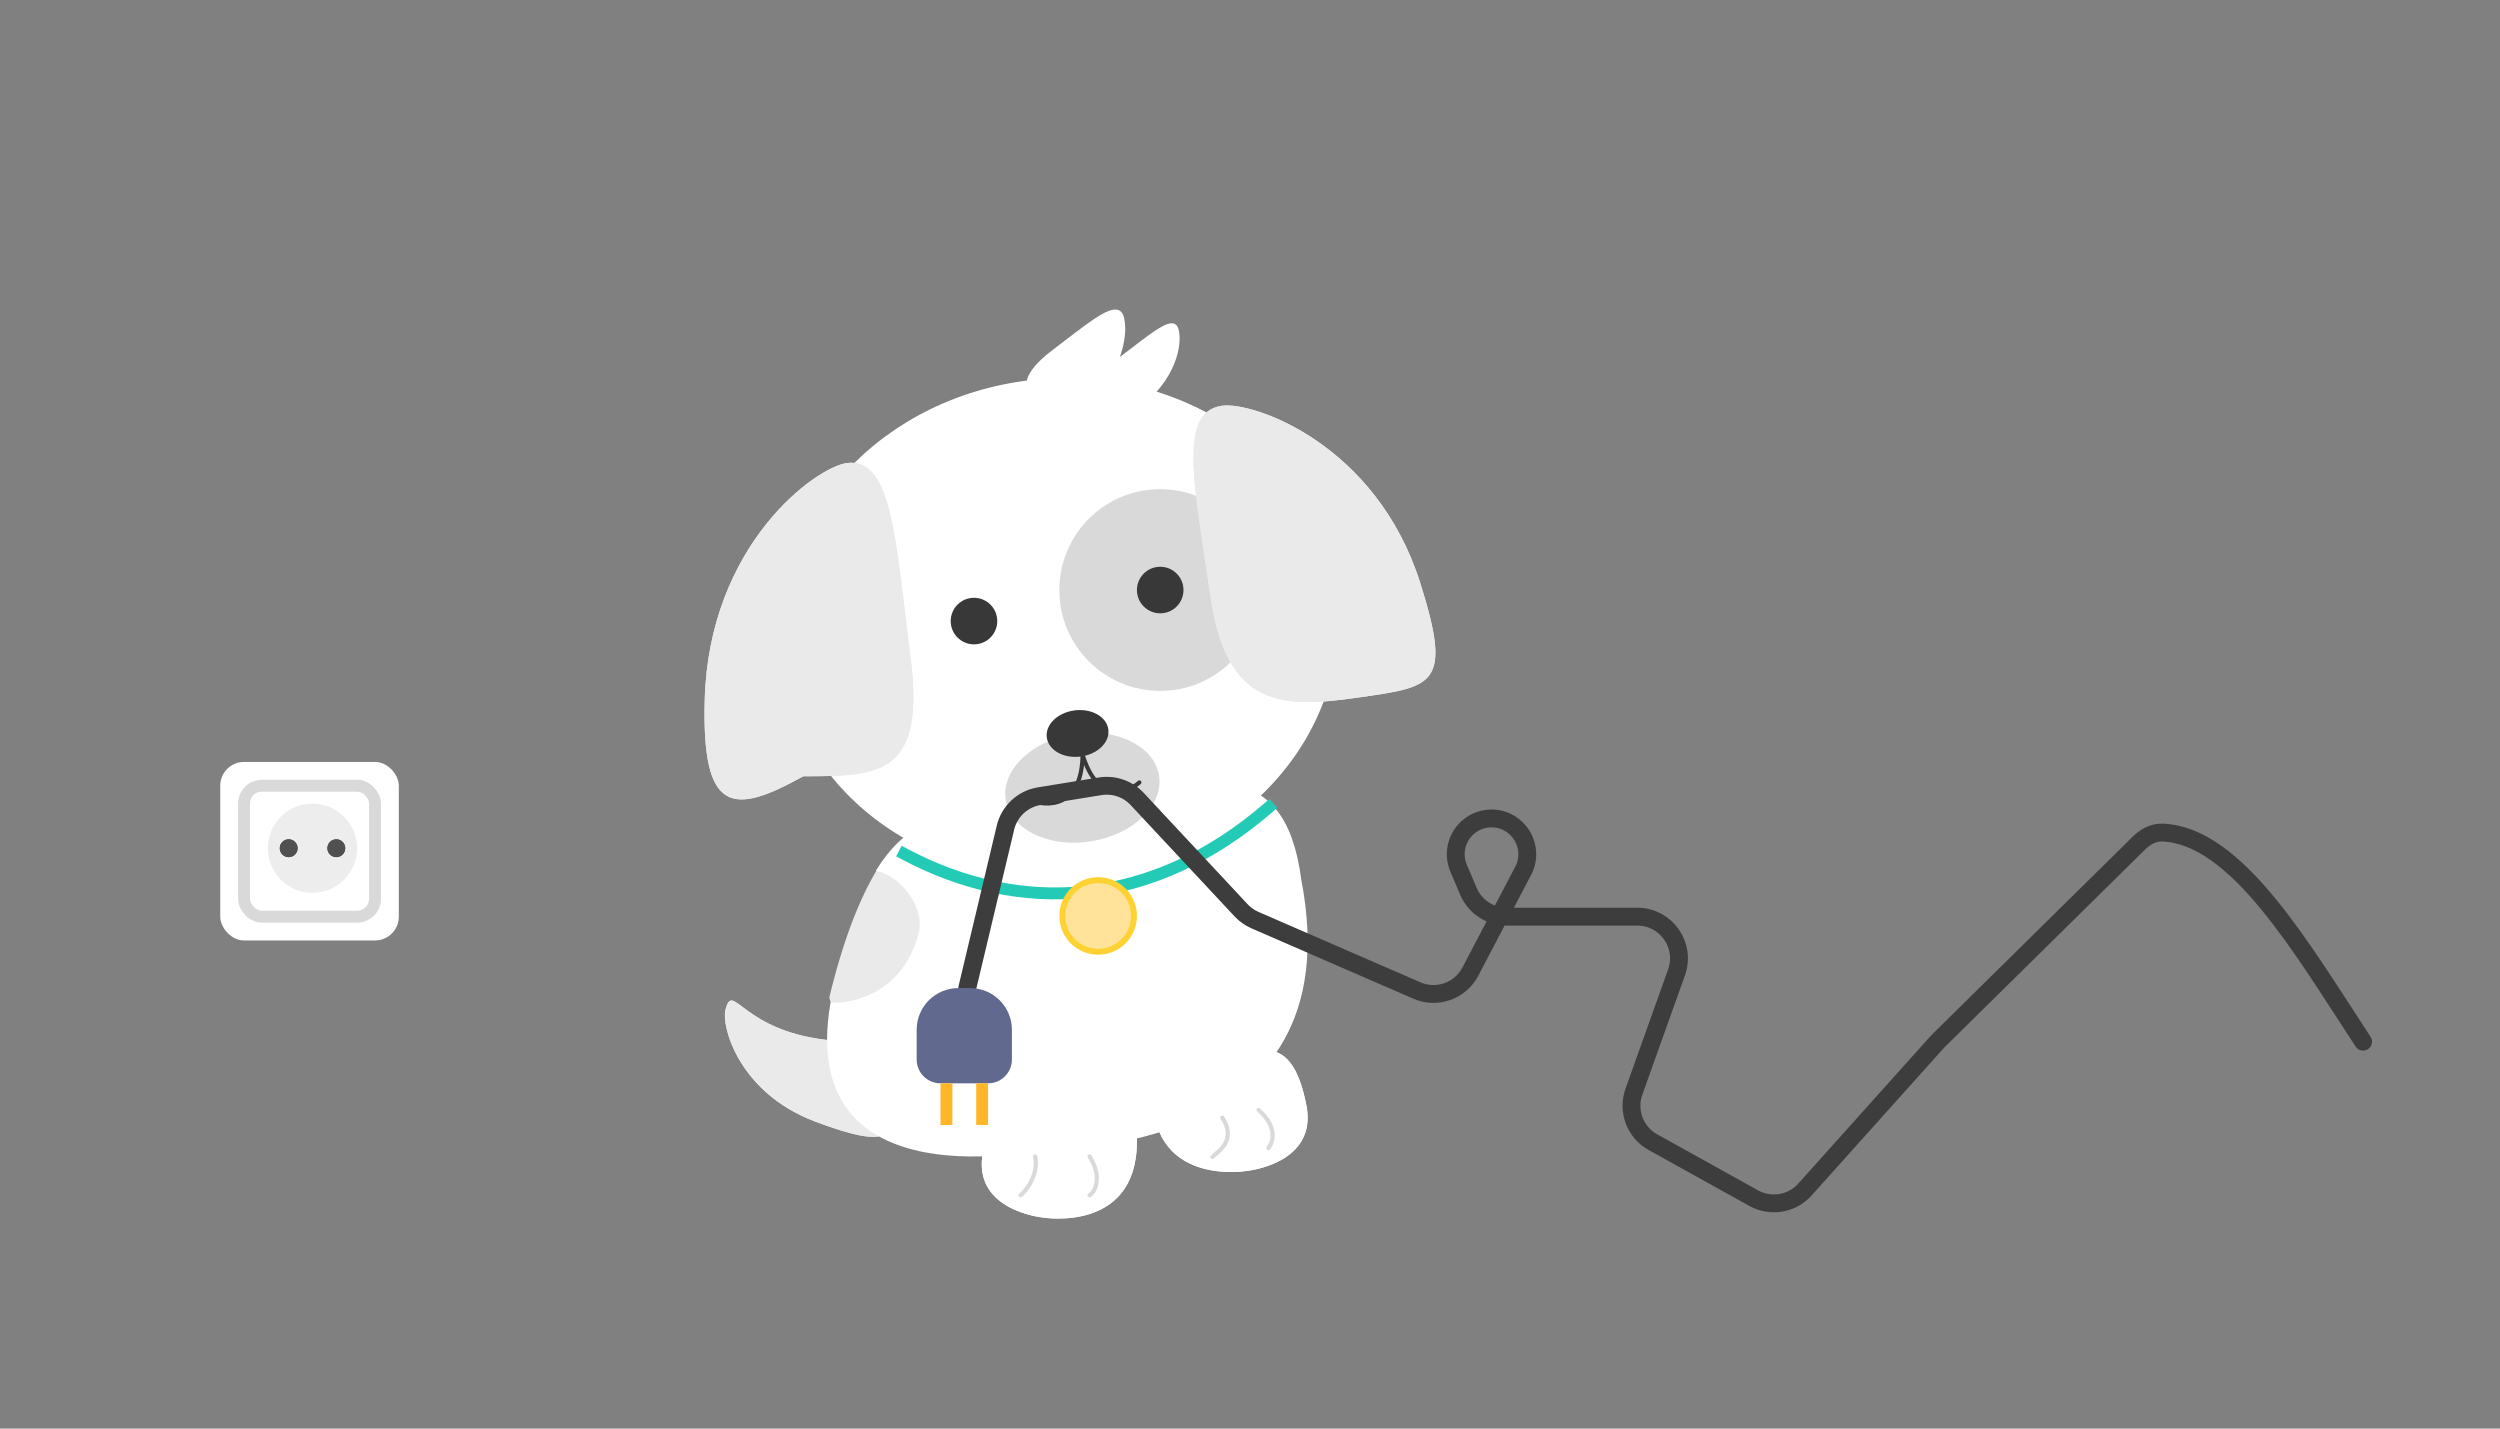 <svg width="420" height="240" viewBox="0 0 420 240" fill="none" xmlns="http://www.w3.org/2000/svg">
<rect x="0" y="0" width="420" height="240" fill="#808080" stroke="none"/>
<path d="M219.48 185.741C221.372 195.577 209.452 196.714 209.452 196.714C209.452 196.714 192.662 199.593 193.654 182.447C193.654 172.126 202.282 177.372 207.185 177.372C210.584 177.372 216.912 172.385 219.48 185.741Z" fill="white"/>
<path d="M219.48 185.741C221.372 195.577 209.452 196.714 209.452 196.714C209.452 196.714 192.662 199.593 193.654 182.447C193.654 172.126 202.282 177.372 207.185 177.372C210.584 177.372 216.912 172.385 219.48 185.741Z" fill="white"/>
<path d="M211.432 186.467C214.303 188.995 214.168 191.426 213.101 192.885" stroke="#D9D9D9" stroke-width="0.7" stroke-linecap="round"/>
<path d="M205.344 187.771C207.951 191.682 204.343 193.633 203.68 194.357" stroke="#D9D9D9" stroke-width="0.7" stroke-linecap="round"/>
<path d="M136.879 188.396C149.567 193.199 150.716 191.002 148.816 184.583C148.063 173.547 153.3 174.839 140.207 174.839C124.494 173.547 123.185 164.496 121.875 169.668C121.165 172.473 124.192 183.593 136.879 188.396Z" fill="#EAEAEA"/>
<path d="M136.879 188.396C149.567 193.199 150.716 191.002 148.816 184.583C148.063 173.547 153.3 174.839 140.207 174.839C124.494 173.547 123.185 164.496 121.875 169.668C121.165 172.473 124.192 183.593 136.879 188.396Z" fill="#EAEAEA"/>
<path fill-rule="evenodd" clip-rule="evenodd" d="M139.326 167.57C139.407 167.219 139.492 166.864 139.582 166.506C142.064 156.592 144.967 149.663 148.121 144.869C153.688 145.62 158.844 151.918 157.377 156.789C153.798 168.669 143.357 169.599 140.608 169.515C140.099 169.5 139.643 168.985 139.326 167.57Z" fill="#EAEAEA"/>
<path fill-rule="evenodd" clip-rule="evenodd" d="M139.535 168.409C133.551 202.743 175.719 193.017 175.719 193.017C175.719 193.017 227.728 194.754 218.611 147.767C215.836 126.227 201.273 131.106 187.895 135.587C183.564 137.038 179.358 138.448 175.716 138.905C173.488 139.185 170.988 138.733 168.343 138.255C161.493 137.016 153.68 135.604 147.154 146.29C151.549 147.223 155.486 152.659 154.321 156.892C151.394 167.531 142.301 168.527 140.052 168.452C139.862 168.446 139.69 168.432 139.535 168.409Z" fill="white"/>
<path d="M213.166 135.627C193.612 152.574 171.451 153.878 151.897 143.449" stroke="#23CBB7" stroke-width="2" stroke-linecap="square"/>
<path fill-rule="evenodd" clip-rule="evenodd" d="M172.488 63.941C172.865 62.485 174.134 60.848 176.809 58.821C177.553 58.257 178.265 57.711 178.945 57.189L178.946 57.188L178.946 57.188C183.91 53.38 187.163 50.885 188.457 52.499C189.076 53.271 189.496 56.224 188.123 59.993C188.235 59.905 188.351 59.816 188.47 59.726C189.06 59.278 189.625 58.844 190.165 58.43C194.104 55.409 196.686 53.428 197.713 54.71C198.464 55.647 198.847 60.638 194.323 65.801C210.036 70.703 222.072 83.078 224.419 98.935C227.804 121.804 209.752 143.255 184.098 146.846C158.444 150.437 134.903 134.809 131.518 111.94C128.133 89.07 146.186 67.62 171.84 64.028C172.056 63.998 172.272 63.969 172.488 63.941Z" fill="white"/>
<ellipse cx="181.84" cy="132.334" rx="13.036" ry="9.125" transform="rotate(-8.973 181.84 132.334)" fill="#D9D9D9"/>
<path d="M186.204 122.559C186.479 124.702 184.387 126.736 181.531 127.103C178.675 127.47 176.136 126.032 175.86 123.889C175.585 121.747 177.677 119.713 180.533 119.346C183.39 118.978 185.928 120.417 186.204 122.559Z" fill="#383838"/>
<ellipse cx="163.629" cy="104.341" rx="3.911" ry="3.911" fill="#383838"/>
<circle cx="194.915" cy="99.127" r="16.947" fill="#D9D9D9"/>
<path d="M238.618 97.985C244.066 115.252 240.813 115.369 228.12 117.196C215.427 119.023 206.057 118.905 203.386 100.349C200.715 81.792 197.758 69.251 205.282 68.168C210.496 67.418 231.221 74.54 238.618 97.985Z" fill="#EAEAEA"/>
<path d="M238.618 97.985C244.066 115.252 240.813 115.369 228.12 117.196C215.427 119.023 206.057 118.905 203.386 100.349C200.715 81.792 197.758 69.251 205.282 68.168C210.496 67.418 231.221 74.54 238.618 97.985Z" fill="#EAEAEA"/>
<ellipse cx="194.915" cy="99.127" rx="3.911" ry="3.911" fill="#383838"/>
<path d="M118.39 117.618C117.882 136.866 123.218 136.931 134.95 130.413C147.986 130.413 155.478 130.152 152.958 110.343C150.438 90.534 149.843 76.829 142.303 77.788C137.077 78.453 119.079 91.482 118.39 117.618Z" fill="#EAEAEA"/>
<path d="M118.39 117.618C117.882 136.866 123.218 136.931 134.95 130.413C147.986 130.413 155.478 130.152 152.958 110.343C150.438 90.534 149.843 76.829 142.303 77.788C137.077 78.453 119.079 91.482 118.39 117.618Z" fill="#EAEAEA"/>
<path d="M181.88 126.502C181.88 135.888 175.796 135.627 172.754 134.324" stroke="#383838" stroke-width="0.7" stroke-linecap="round"/>
<path d="M181.636 125.973C184.065 135.039 189.167 133.402 191.415 131.45" stroke="#383838" stroke-width="0.7" stroke-linecap="round"/>
<circle cx="184.487" cy="153.878" r="6.018" fill="#FFE39B" stroke="#FFD233"/>
<path d="M165.136 193.563C163.245 203.399 175.164 204.536 175.164 204.536C175.164 204.536 191.955 207.415 190.962 190.269C190.962 179.948 182.335 185.193 177.431 185.193C174.033 185.193 167.705 180.207 165.136 193.563Z" fill="white"/>
<path d="M165.136 193.563C163.245 203.399 175.164 204.536 175.164 204.536C175.164 204.536 191.955 207.415 190.962 190.269C190.962 179.948 182.335 185.193 177.431 185.193C174.033 185.193 167.705 180.207 165.136 193.563Z" fill="white"/>
<path d="M183.039 194.291C185.11 197.42 184.17 200.158 183.039 200.807" stroke="#D9D9D9" stroke-width="0.7" stroke-linecap="round"/>
<path d="M173.906 194.289C174.587 197.34 172.192 200.308 171.451 200.807" stroke="#D9D9D9" stroke-width="0.7" stroke-linecap="round"/>
<rect x="37" y="128" width="30" height="30" rx="4" fill="white"/>
<rect x="41" y="132" width="22" height="22" rx="3" fill="white" stroke="#D9D9D9" stroke-width="2"/>
<circle cx="52.5" cy="142.5" r="7.5" fill="#EDEDED"/>
<circle cx="56.5" cy="142.5" r="1.5" fill="#505050"/>
<circle cx="56.5" cy="142.5" r="1.5" fill="#505050"/>
<circle cx="48.5" cy="142.5" r="1.5" fill="#505050"/>
<circle cx="48.5" cy="142.5" r="1.5" fill="#505050"/>
<path d="M397 175C386.813 159.53 375.825 140.324 363.281 139.873C361.796 139.82 360.43 140.562 359.372 141.605L325.5 175L303.229 199.841C301.048 202.274 297.473 202.874 294.617 201.287L277.689 191.883C274.696 190.22 273.345 186.635 274.497 183.409L281.659 163.354C283.287 158.796 279.908 154 275.067 154H253.134C250.325 154 247.787 152.32 246.69 149.734L245.043 145.852C243.363 141.891 246.27 137.5 250.573 137.5V137.5C255.088 137.5 257.989 142.294 255.894 146.294L247.021 163.233C245.318 166.483 241.394 167.867 238.029 166.404L210.834 154.58C209.954 154.197 209.162 153.638 208.508 152.937L191.05 134.232C189.456 132.525 187.117 131.724 184.812 132.098L174.608 133.753C171.818 134.205 169.573 136.291 168.919 139.041L162.5 166" stroke="#3D3D3D" stroke-width="3" stroke-linecap="round"/>
<path d="M154 173C154 169.134 157.134 166 161 166H163C166.866 166 170 169.134 170 173V178C170 180.209 168.209 182 166 182H158C155.791 182 154 180.209 154 178V173Z" fill="#61698E"/>
<line x1="159" y1="182" x2="159" y2="189" stroke="#FFB629" stroke-width="2"/>
<line x1="165" y1="182" x2="165" y2="189" stroke="#FFB629" stroke-width="2"/>
</svg>
